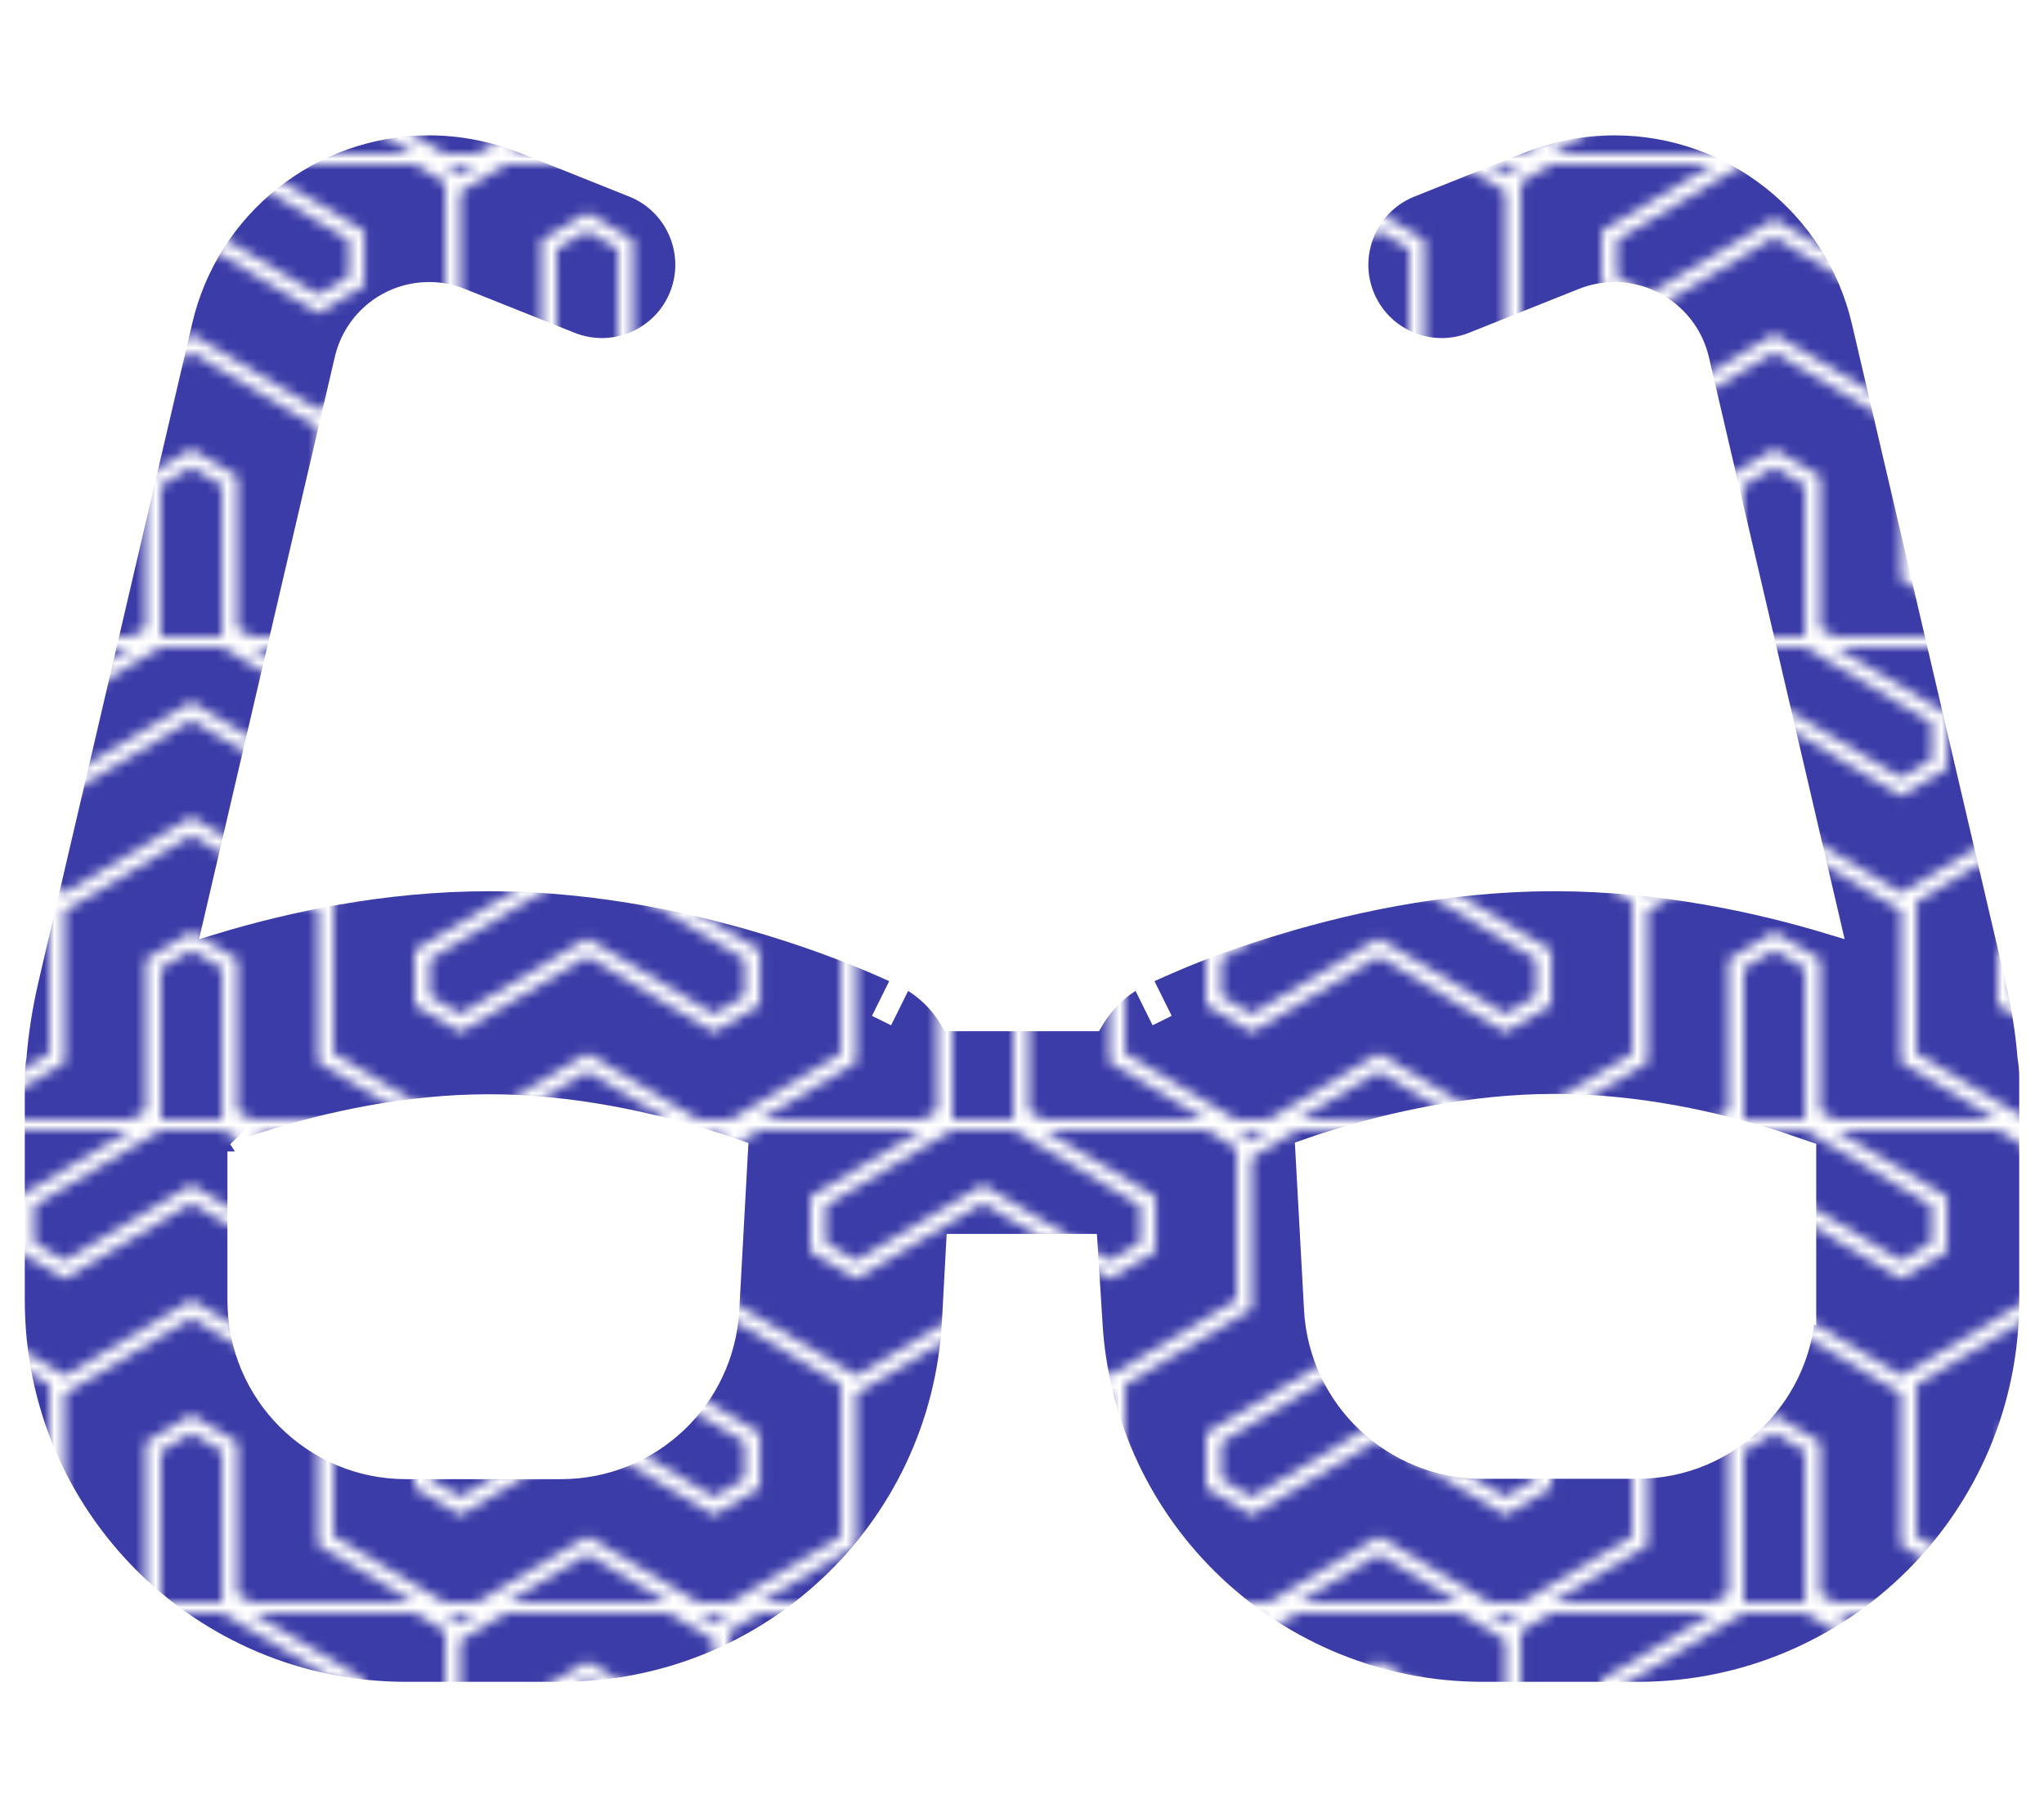 <?xml version="1.0" encoding="UTF-8" standalone="no"?>
<svg
   viewBox="0 0 576 512"
   version="1.1"
   id="svg1"
   sodipodi:docname="glasses-solid.svg"
   inkscape:version="1.3.2 (091e20e, 2023-11-25)"
   inkscape:export-filename="glasses-solid.png"
   inkscape:export-xdpi="96"
   inkscape:export-ydpi="96"
   xmlns:inkscape="http://www.inkscape.org/namespaces/inkscape"
   xmlns:sodipodi="http://sodipodi.sourceforge.net/DTD/sodipodi-0.dtd"
   xmlns:xlink="http://www.w3.org/1999/xlink"
   xmlns="http://www.w3.org/2000/svg"
   xmlns:svg="http://www.w3.org/2000/svg">
  <defs
     id="defs1">
    <pattern
       inkscape:collect="always"
       xlink:href="#pattern25-8"
       preserveAspectRatio="none"
       id="pattern19"
       patternTransform="matrix(2.859,0,0,2.958,937.386,454.478)"
       x="0"
       y="0" />
    <clipPath
       clipPathUnits="userSpaceOnUse"
       id="clipPath25">
      <rect
         style="fill:#ff0000;stroke:none;stroke-width:3;stroke-linecap:square;stroke-linejoin:miter;paint-order:stroke markers fill;stop-color:#000000"
         id="rect25-8"
         width="78"
         height="45.033"
         x="763.613"
         y="452.824" />
    </clipPath>
    <pattern
       patternUnits="userSpaceOnUse"
       width="78"
       height="45.033"
       patternTransform="translate(946.664,457.299) scale(0.6)"
       preserveAspectRatio="xMidYMid"
       id="pattern25-8"
       style="fill:#3c3ca8"
       inkscape:label="Tiles 3"
       inkscape:collect="always"
       inkscape:isstock="true">
      <g
         id="g13"
         transform="translate(-763.613,-452.824)"
         clip-path="url(#clipPath25)">
        <path
           id="path11-0"
           style="color:#000000;stroke-width:3;stroke-linecap:square;paint-order:stroke markers fill"
           d="m 805.627,448.211 -12.5,7.217 v 14.436 l -12.5,7.217 v 14.434 l 12.5,7.217 12.5,-7.217 12.5,7.217 12.5,-7.217 v -14.434 l -12.5,-7.217 v -14.436 z m 0,9.223 4.514,2.605 v 14.434 l 12.5,7.217 v 5.213 l -4.514,2.605 -12.5,-7.217 -12.5,7.217 -4.514,-2.605 v -5.213 l 12.5,-7.217 v -14.434 z m 0,1.732 -3.014,1.738 v 14.434 l -12.5,7.219 v 3.479 l 3.014,1.74 12.5,-7.217 12.5,7.217 3.016,-1.74 v -3.479 l -12.502,-7.219 V 460.904 Z"
           sodipodi:nodetypes="ccccccccccccccccccccccccccccccccccccccc" />
        <path
           id="path20-8"
           style="color:#000000;stroke-width:3;stroke-linecap:square;paint-order:stroke markers fill"
           d="m 805.627,403.178 -12.5,7.217 v 14.436 l -12.5,7.217 v 14.434 l 12.5,7.217 12.5,-7.217 12.5,7.217 12.5,-7.217 v -14.434 l -12.5,-7.217 v -14.436 z m 0,9.223 4.514,2.605 v 14.434 l 12.5,7.217 v 5.213 l -4.514,2.605 -12.5,-7.217 -12.5,7.217 -4.514,-2.605 v -5.213 l 12.5,-7.217 v -14.434 z m 0,1.732 -3.014,1.738 v 14.434 l -12.5,7.219 v 3.479 l 3.014,1.74 12.5,-7.217 12.5,7.217 3.016,-1.74 v -3.479 l -12.502,-7.219 V 415.871 Z m -39,56.598 -12.5,7.217 v 14.436 l -12.5,7.217 v 14.434 l 12.5,7.217 12.5,-7.217 12.5,7.217 12.5,-7.217 v -14.434 l -12.5,-7.217 v -14.436 z m 0,9.223 4.514,2.605 v 14.434 l 12.5,7.217 v 5.213 l -4.514,2.605 -12.5,-7.217 -12.5,7.217 -4.514,-2.605 v -5.213 l 12.5,-7.217 v -14.434 z m 0,1.732 -3.014,1.738 v 14.434 l -12.5,7.219 v 3.479 l 3.014,1.74 12.5,-7.217 12.5,7.217 3.016,-1.74 v -3.479 l -12.502,-7.219 v -14.434 z m 78,-10.955 -12.5,7.217 v 14.436 l -12.5,7.217 v 14.434 l 12.5,7.217 12.5,-7.217 12.5,7.217 12.5,-7.217 v -14.434 l -12.5,-7.217 v -14.436 z m 0,9.223 4.514,2.605 v 14.434 l 12.5,7.217 v 5.213 l -4.514,2.605 -12.5,-7.217 -12.5,7.217 -4.514,-2.605 v -5.213 l 12.5,-7.217 v -14.434 z m 0,1.732 -3.014,1.738 v 14.434 l -12.5,7.219 v 3.479 l 3.014,1.74 12.5,-7.217 12.5,7.217 3.016,-1.74 v -3.479 l -12.502,-7.219 v -14.434 z"
           sodipodi:nodetypes="ccccccccccccccccccccccccccccccccccccccccccccccccccccccccccccccccccccccccccccccccccccccccccccccccccccccccccccccccccccc" />
        <path
           id="path19"
           style="color:#000000;stroke-width:3;stroke-linecap:square;paint-order:stroke markers fill"
           d="m 766.627,425.697 -12.5,7.217 v 14.436 l -12.5,7.217 V 469 l 12.5,7.217 12.5,-7.217 12.5,7.217 12.5,-7.217 v -14.434 l -12.5,-7.217 v -14.436 z m 0,9.223 4.514,2.605 v 14.434 l 12.5,7.217 v 5.213 l -4.514,2.605 -12.5,-7.217 -12.5,7.217 -4.514,-2.605 v -5.213 l 12.5,-7.217 v -14.434 z m 0,1.732 -3.014,1.738 v 14.434 l -12.5,7.219 v 3.479 l 3.014,1.74 12.5,-7.217 12.5,7.217 3.016,-1.74 v -3.479 l -12.502,-7.219 v -14.434 z m 78,-10.955 -12.5,7.217 v 14.436 l -12.5,7.217 V 469 l 12.5,7.217 12.5,-7.217 12.5,7.217 12.5,-7.217 v -14.434 l -12.5,-7.217 v -14.436 z m 0,9.223 4.514,2.605 v 14.434 l 12.5,7.217 v 5.213 l -4.514,2.605 -12.5,-7.217 -12.5,7.217 -4.514,-2.605 v -5.213 l 12.5,-7.217 v -14.434 z m 0,1.732 -3.014,1.738 v 14.434 l -12.5,7.219 v 3.479 l 3.014,1.74 12.5,-7.217 12.5,7.217 3.016,-1.74 v -3.479 l -12.502,-7.219 v -14.434 z m -39,56.598 -12.5,7.217 v 14.436 l -12.5,7.217 v 14.434 l 12.5,7.217 12.5,-7.217 12.5,7.217 12.5,-7.217 v -14.434 l -12.5,-7.217 v -14.436 z m 0,9.223 4.514,2.605 v 14.434 l 12.5,7.217 v 5.213 l -4.514,2.605 -12.5,-7.217 -12.5,7.217 -4.514,-2.605 v -5.213 l 12.5,-7.217 v -14.434 z m 0,1.732 -3.014,1.738 v 14.434 l -12.5,7.219 v 3.479 l 3.014,1.74 12.5,-7.217 12.5,7.217 3.016,-1.74 v -3.479 l -12.502,-7.219 v -14.434 z"
           sodipodi:nodetypes="ccccccccccccccccccccccccccccccccccccccccccccccccccccccccccccccccccccccccccccccccccccccccccccccccccccccccccccccccccccc" />
      </g>
    </pattern>
    <clipPath
       clipPathUnits="userSpaceOnUse"
       id="clipPath5">
      <rect
         style="fill:#000000;stroke:#000000;stroke-width:0;stroke-linejoin:bevel;paint-order:stroke markers fill;stop-color:#000000"
         id="rect5-4"
         width="20"
         height="200"
         x="530"
         y="595" />
    </clipPath>
    <clipPath
       clipPathUnits="userSpaceOnUse"
       id="clipPath54">
      <path
         id="path54"
         style="stroke-width:0.1;stroke-linecap:square;paint-order:markers fill stroke;stop-color:#000000"
         d="m 1691.199,-792.32 h 1634.892 v 92.828 H 1691.199 Z" />
    </clipPath>
    <clipPath
       clipPathUnits="userSpaceOnUse"
       id="clipPath25-0">
      <rect
         style="fill:#ff0000;stroke:none;stroke-width:3;stroke-linecap:square;stroke-linejoin:miter;paint-order:stroke markers fill;stop-color:#000000"
         id="rect25-8-5"
         width="78"
         height="45.033"
         x="763.613"
         y="452.824" />
    </clipPath>
  </defs>
  <sodipodi:namedview
     id="namedview1"
     pagecolor="#ffffff"
     bordercolor="#000000"
     borderopacity="0.25"
     inkscape:showpageshadow="2"
     inkscape:pageopacity="0.0"
     inkscape:pagecheckerboard="0"
     inkscape:deskcolor="#d1d1d1"
     inkscape:zoom="0.97940072"
     inkscape:cx="254.74762"
     inkscape:cy="219.52199"
     inkscape:window-width="1920"
     inkscape:window-height="1017"
     inkscape:window-x="0"
     inkscape:window-y="97"
     inkscape:window-maximized="0"
     inkscape:current-layer="svg1" />
  <!--!Font Awesome Free 6.7.2 by @fontawesome - https://fontawesome.com License - https://fontawesome.com/license/free Copyright 2025 Fonticons, Inc.-->
  <path
     d="m 120.924,82.466 c -11.339,0 -21.1,7.789 -23.664,18.832 l -37.073,158.941 c 20.213,-6.113 47.623,-12.128 77.597,-12.128 31.847,0 60.934,6.803 81.64,13.311 10.451,3.254 19.03,6.606 25.044,9.071 3.057,1.282 5.423,2.366 7.198,3.155 0.887,0.394 1.578,0.69 2.071,0.986 l 0.592,0.296 0.197,0.099 c 0,0 0.099,0 0.099,0 0,0 0,0 0,0 0,0 0,0 0,0 l -6.212,12.522 c 0,0 0,0 0,0 l 6.212,-12.522 c 5.719,2.859 10.254,7.198 13.311,12.522 h 40.031 c 3.057,-5.226 7.592,-9.663 13.311,-12.522 l 6.212,12.522 c 0,0 0,0 0,0 -6.212,-12.522 -6.212,-12.522 -6.212,-12.522 0,0 0,0 0,0 0,0 0,0 0,0 0,0 0.099,0 0.099,0 l 0.197,-0.099 0.592,-0.296 c 0.493,-0.197 1.183,-0.592 2.071,-0.986 1.775,-0.789 4.141,-1.873 7.198,-3.155 6.015,-2.564 14.593,-5.817 25.044,-9.071 20.706,-6.508 49.694,-13.311 81.64,-13.311 29.974,0 57.385,6.015 77.597,12.128 L 478.641,101.298 c -2.564,-11.043 -12.423,-18.832 -23.664,-18.832 -3.057,0 -6.113,0.592 -9.071,1.775 L 415.045,96.566 c -12.128,4.831 -25.931,-1.085 -30.763,-13.212 -4.831,-12.128 1.085,-25.931 13.212,-30.763 l 30.861,-12.325 c 8.48,-3.352 17.452,-5.127 26.622,-5.127 33.326,0 62.216,22.974 69.808,55.413 l 43.285,185.366 c 1.676,7.198 2.859,14.494 3.451,21.79 0.296,1.873 0.493,3.747 0.493,5.62 v 6.606 40.721 15.776 c 0,61.033 -49.398,110.431 -110.431,110.431 h -43.679 c -58.568,0 -106.98,-45.75 -110.234,-104.318 l -1.38,-21.889 h -36.679 l -1.183,21.889 c -3.254,58.568 -51.666,104.318 -110.332,104.318 h -43.679 c -61.033,0 -110.431,-49.398 -110.431,-110.431 v -15.776 -40.721 -6.606 c 0,-1.873 0.197,-3.747 0.493,-5.62 0.592,-7.296 1.775,-14.593 3.451,-21.79 L 51.215,90.551 c 7.494,-32.439 36.383,-55.413 69.709,-55.413 9.071,0 18.142,1.775 26.622,5.127 l 30.861,12.325 c 12.128,4.831 18.044,18.635 13.212,30.763 -4.831,12.128 -18.635,18.044 -30.763,13.212 L 129.995,84.241 c -2.859,-1.183 -5.916,-1.775 -9.071,-1.775 z M 67.089,324.428 v 42.003 c 0,26.129 21.199,47.327 47.327,47.327 h 43.679 c 25.143,0 45.848,-19.621 47.229,-44.665 l 2.465,-44.961 c -2.268,-0.789 -4.831,-1.676 -7.395,-2.465 -16.959,-5.324 -39.341,-10.353 -62.709,-10.353 -23.368,0 -45.553,5.029 -62.314,10.353 -3.057,0.986 -5.817,1.873 -8.381,2.859 z m 441.723,42.003 v -42.003 c -2.564,-0.887 -5.423,-1.873 -8.381,-2.859 -16.762,-5.324 -38.947,-10.353 -62.314,-10.353 -23.368,0 -45.75,5.029 -62.709,10.353 -2.662,0.789 -5.127,1.676 -7.395,2.465 l 2.465,44.961 c 1.38,25.044 22.185,44.665 47.229,44.665 h 43.679 c 26.129,0 47.327,-21.199 47.327,-47.327 z"
     id="path1"
     style="fill:url(#pattern19);fill-opacity:1;stroke:#ffffff;stroke-width:6;stroke-dasharray:none;stroke-opacity:1" />
</svg>
